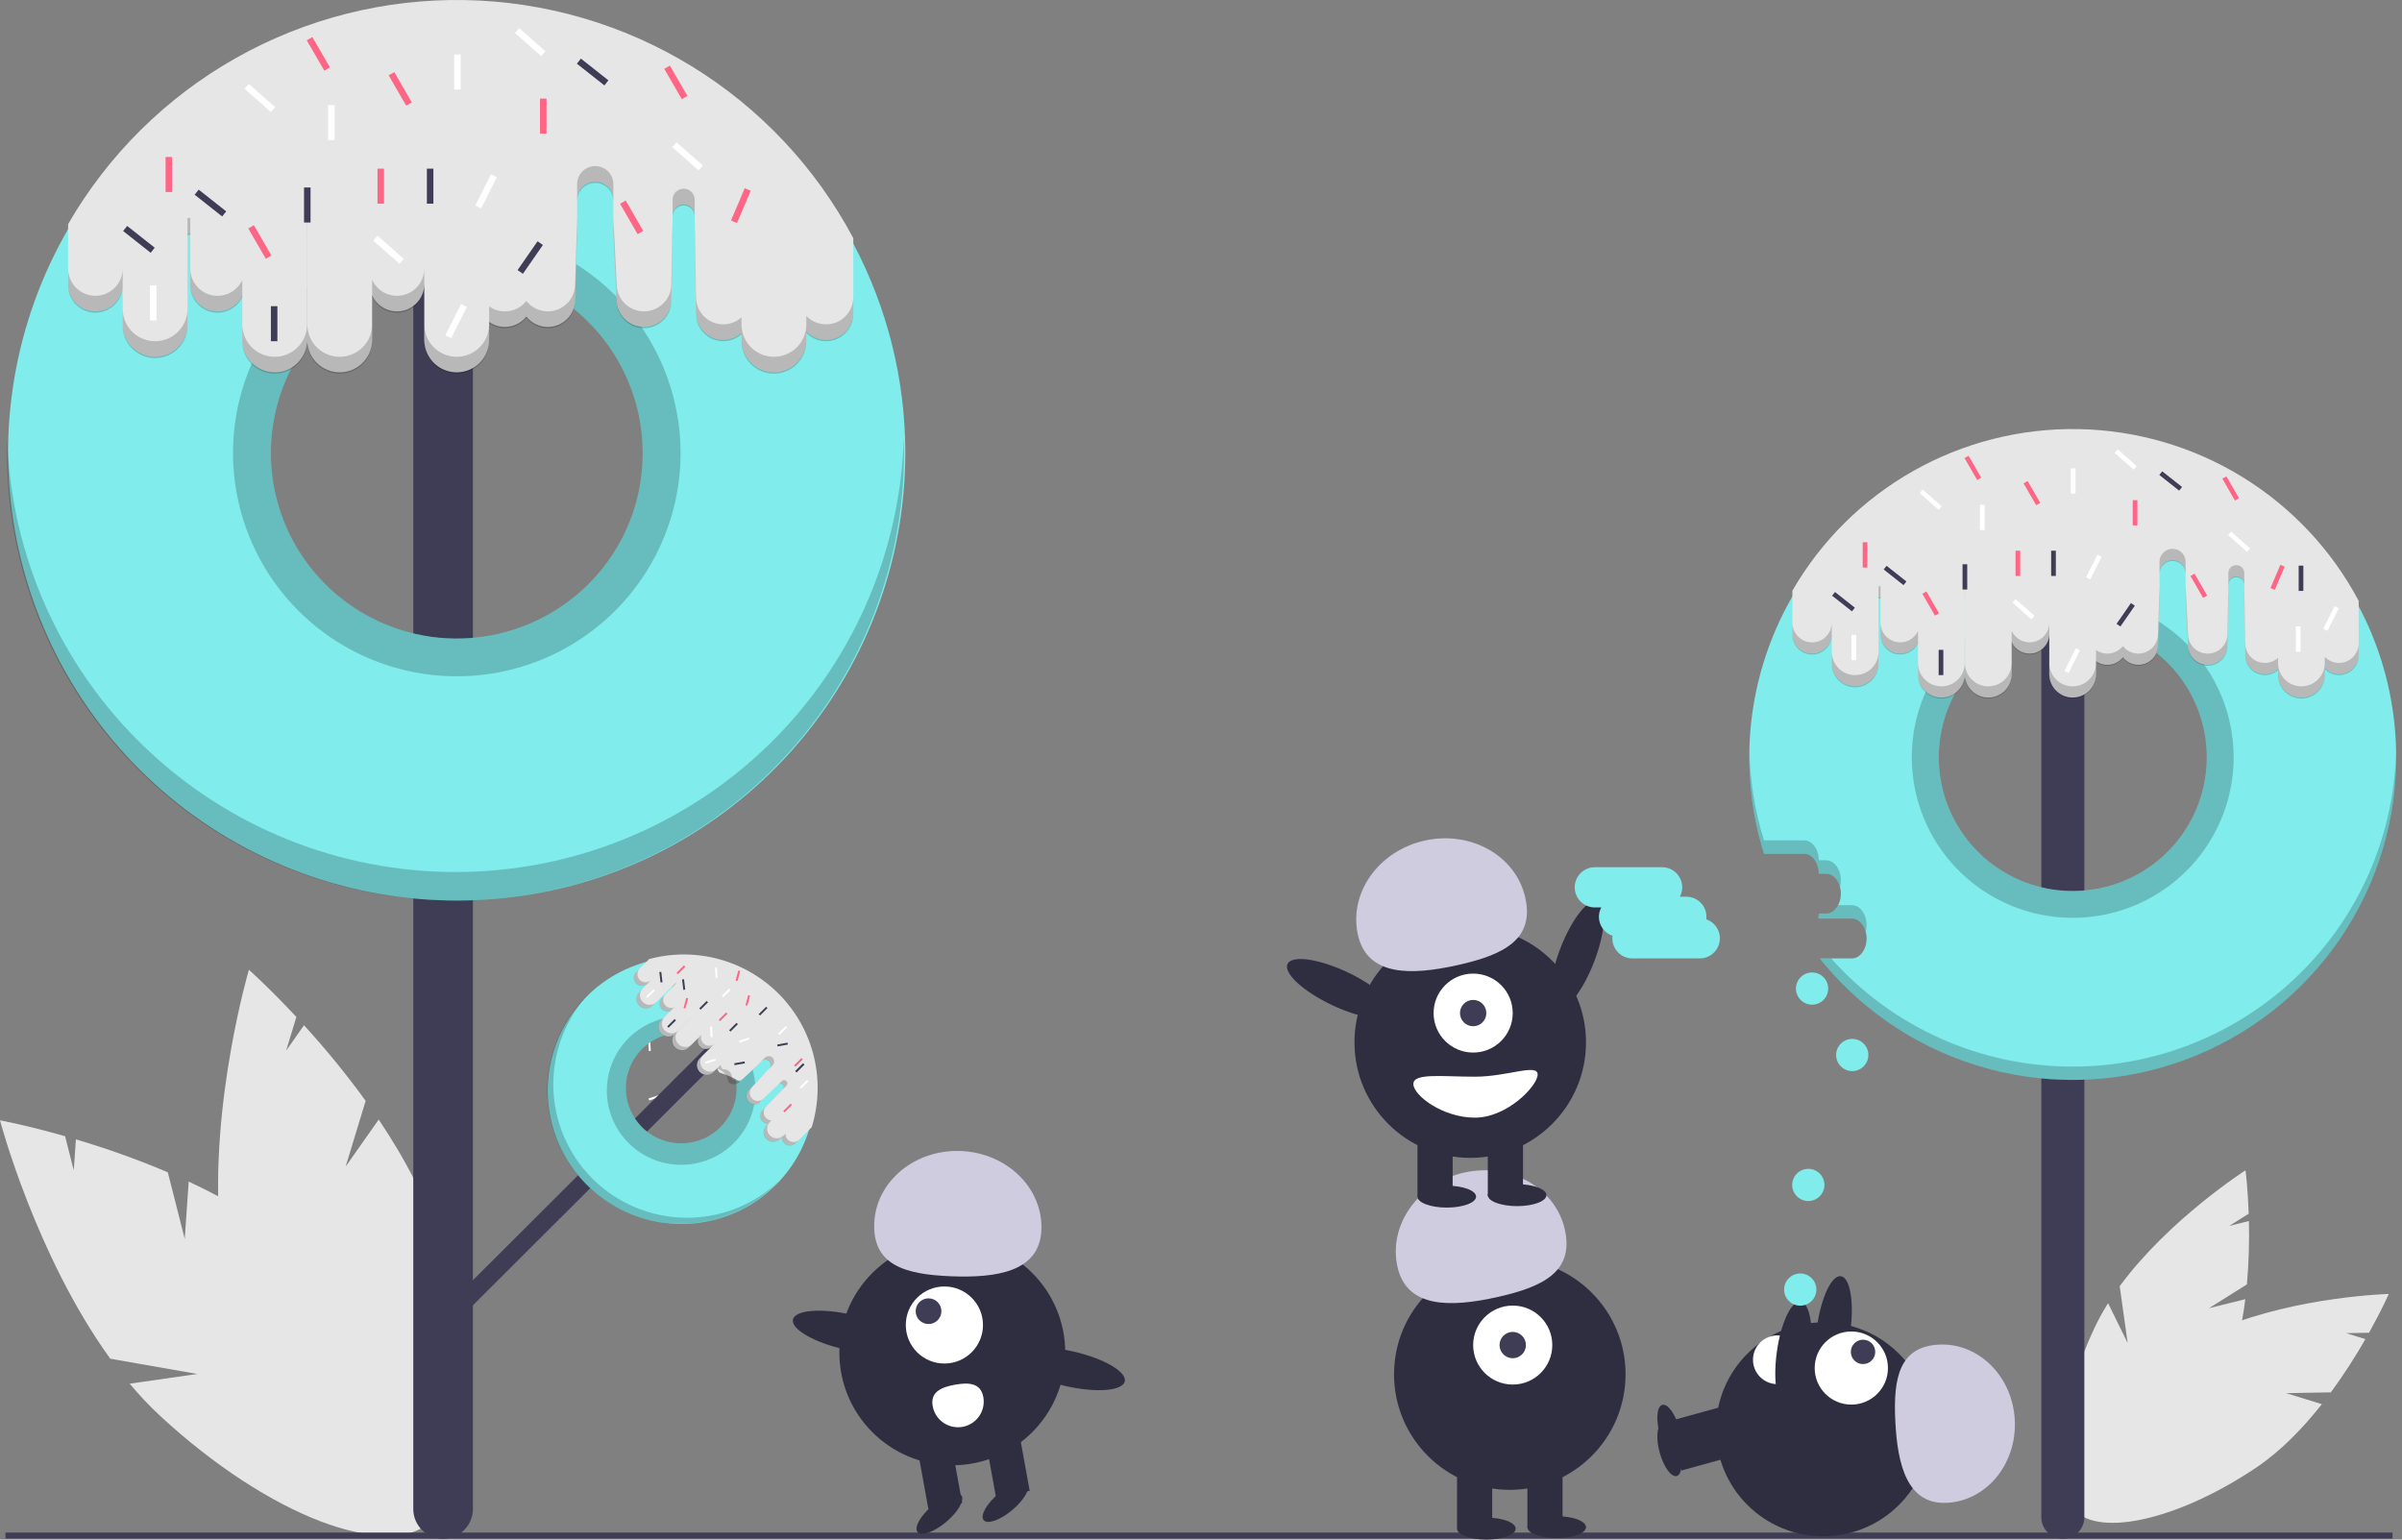 <svg width="312" height="200" viewBox="0 0 312 200" fill="none" xmlns="http://www.w3.org/2000/svg">
<rect x="0" y="0" width="312" height="200" fill="#808080" stroke="none"/>
<g clip-path="url(#clip0)">
<path d="M23.996 160.938L21.798 152.287C17.902 150.639 13.915 149.211 9.858 148.011L9.58 152.032L8.455 147.602C3.423 146.168 0 145.536 0 145.536C0 145.536 4.624 163.087 14.323 176.504L25.624 178.486L16.844 179.749C18.065 181.214 19.377 182.602 20.771 183.903C34.88 196.974 50.595 202.971 55.871 197.298C61.147 191.624 53.987 176.429 39.878 163.358C35.504 159.306 30.009 156.054 24.51 153.495L23.996 160.938Z" fill="#E6E6E6"/>
<path d="M44.896 151.543L47.495 143.004C45.013 139.583 42.339 136.304 39.487 133.184L37.168 136.482L38.498 132.11C34.934 128.286 32.33 125.979 32.33 125.979C32.33 125.979 27.2 143.389 28.553 159.878L37.201 167.405L29.031 163.957C29.317 165.841 29.722 167.705 30.242 169.539C35.55 188.007 45.897 201.248 53.352 199.114C60.806 196.979 62.546 180.277 57.238 161.809C55.592 156.084 52.573 150.465 49.19 145.437L44.896 151.543Z" fill="#E6E6E6"/>
<path d="M286.927 169.943L291.854 166.852C292.096 164.113 292.183 161.364 292.114 158.616L289.565 159.25L292.087 157.667C291.969 154.27 291.675 152.028 291.675 152.028C291.675 152.028 281.713 158.401 275.332 167.083L276.366 174.464L273.824 169.291C273.159 170.339 272.561 171.427 272.034 172.55C266.751 183.888 266.178 194.801 270.755 196.925C275.331 199.05 283.324 191.581 288.607 180.243C290.244 176.728 291.161 172.681 291.647 168.769L286.927 169.943Z" fill="#E6E6E6"/>
<path d="M296.942 180.977L302.76 180.873C304.385 178.654 305.884 176.345 307.248 173.957L304.737 173.184L307.716 173.131C309.375 170.162 310.284 168.091 310.284 168.091C310.284 168.091 298.456 168.407 288.497 172.547L285.56 179.399L286.062 173.659C284.951 174.214 283.875 174.837 282.842 175.526C272.448 182.506 266.306 191.553 269.123 195.732C271.941 199.912 282.651 197.641 293.045 190.661C296.267 188.497 299.148 185.506 301.59 182.408L296.942 180.977Z" fill="#E6E6E6"/>
<path d="M310.771 199.089H0.709V199.87H310.771V199.089Z" fill="#3F3D56"/>
<path d="M88.733 21.547L87.93 21.145L85.755 25.473L86.558 25.875L88.733 21.547Z" fill="white"/>
<path d="M84.106 129.849L83.84 129.88L84.007 131.313L84.273 131.282L84.106 129.849Z" fill="#3F3D56"/>
<path d="M85.694 142.502L85.61 142.248L84.237 142.703L84.322 142.956L85.694 142.502Z" fill="white"/>
<path d="M84.45 135.069L84.183 135.085L84.269 136.526L84.537 136.51L84.45 135.069Z" fill="white"/>
<path d="M83.2 127.169L82.933 127.185L83.019 128.626L83.287 128.61L83.2 127.169Z" fill="white"/>
<path d="M102.303 133.062L102.203 132.814L100.862 133.355L100.962 133.602L102.303 133.062Z" fill="#FF6584"/>
<path d="M86.494 132.64L86.235 132.571L85.861 133.965L86.12 134.035L86.494 132.64Z" fill="#FF6584"/>
<path d="M100.874 24.607H100.03V29.157H100.874V24.607Z" fill="#3F3D56"/>
<path d="M100.367 35.562H99.523V40.112H100.367V35.562Z" fill="white"/>
<path d="M99.728 130.669L99.55 130.491L98.589 131.45L98.767 131.628L99.728 130.669Z" fill="white"/>
<path d="M102.255 145.199L102.077 145.021L101.116 145.981L101.294 146.158L102.255 145.199Z" fill="white"/>
<path d="M100.239 139.176L99.996 139.111L99.644 140.422L99.887 140.487L100.239 139.176Z" fill="#FF6584"/>
<path d="M100.867 134.221L100.689 134.044L99.728 135.003L99.906 135.181L100.867 134.221Z" fill="#FF6584"/>
<path d="M97.001 134.058C97.218 133.842 97.34 133.549 97.34 133.243C97.34 132.937 97.218 132.644 97.001 132.428C96.785 132.212 96.491 132.091 96.185 132.091C95.879 132.091 95.585 132.212 95.368 132.428L58.525 169.201C58.309 169.417 58.187 169.71 58.187 170.016C58.187 170.321 58.309 170.614 58.525 170.831C58.742 171.047 59.035 171.168 59.342 171.168C59.648 171.168 59.942 171.047 60.158 170.831L96.764 134.295" fill="#3F3D56"/>
<path d="M100.767 129.417C98.084 126.742 94.596 125.017 90.837 124.508C87.079 123.998 83.257 124.731 79.955 126.595C76.654 128.459 74.055 131.351 72.556 134.829C71.057 138.306 70.741 142.178 71.656 145.852C72.57 149.526 74.666 152.8 77.621 155.173C80.576 157.546 84.229 158.887 88.021 158.992C91.812 159.097 95.534 157.959 98.616 155.753C101.699 153.546 103.972 150.393 105.089 146.775C106.018 143.763 106.106 140.555 105.345 137.497C104.583 134.438 103.001 131.645 100.767 129.417ZM86.555 148.269C85.36 147.938 84.272 147.304 83.395 146.428C83.218 146.251 83.054 146.065 82.896 145.875C81.814 144.544 81.244 142.87 81.289 141.156C81.335 139.442 81.992 137.801 83.144 136.529C84.295 135.256 85.865 134.437 87.568 134.218C89.272 133.999 90.998 134.396 92.435 135.336C93.871 136.276 94.924 137.698 95.402 139.344C95.881 140.991 95.754 142.754 95.044 144.315C94.334 145.877 93.088 147.133 91.532 147.858C89.975 148.583 88.21 148.729 86.555 148.269Z" fill="#81ECEC"/>
<path d="M61.428 33.089C61.428 32.063 61.02 31.08 60.294 30.355C59.567 29.63 58.582 29.223 57.555 29.223C56.527 29.223 55.542 29.63 54.816 30.355C54.089 31.08 53.681 32.063 53.681 33.089V196.026C53.681 196.534 53.782 197.037 53.976 197.506C54.171 197.975 54.456 198.401 54.816 198.76C55.175 199.119 55.602 199.404 56.072 199.598C56.542 199.792 57.046 199.892 57.555 199.892C58.063 199.892 58.567 199.792 59.037 199.598C59.507 199.404 59.934 199.119 60.294 198.76C60.653 198.401 60.938 197.975 61.133 197.506C61.328 197.037 61.428 196.534 61.428 196.026V34.211" fill="#3F3D56"/>
<path d="M110.836 31.644C104.185 19.088 93.161 9.395 79.842 4.393C66.524 -0.609 51.832 -0.574 38.537 4.492C25.243 9.557 14.265 19.303 7.674 31.891C1.084 44.478 -0.664 59.038 2.76 72.824C6.184 86.609 14.544 98.668 26.263 106.725C37.982 114.782 52.25 118.281 66.375 116.561C80.501 114.842 93.507 108.023 102.943 97.39C112.378 86.758 117.588 73.048 117.593 58.845C117.596 49.364 115.277 40.025 110.836 31.644ZM71.203 79.839C66.582 82.442 61.23 83.454 55.975 82.718C50.721 81.982 45.855 79.54 42.13 75.767C38.405 71.996 36.029 67.104 35.368 61.849C34.707 56.594 35.799 51.269 38.474 46.695C41.149 42.121 45.259 38.554 50.169 36.544C55.078 34.535 60.514 34.196 65.636 35.579C70.759 36.961 75.282 39.989 78.507 44.195C81.733 48.4 83.481 53.548 83.482 58.845C83.495 63.118 82.363 67.318 80.204 71.009C78.045 74.7 74.938 77.748 71.203 79.839H71.203Z" fill="#81ECEC"/>
<path opacity="0.2" d="M59.165 113.282C44.029 113.281 29.487 107.401 18.619 96.887C7.751 86.372 1.41 72.049 0.938 56.949C0.918 57.578 0.907 58.209 0.907 58.843C0.905 66.48 2.411 74.043 5.338 81.099C8.264 88.156 12.555 94.567 17.965 99.968C23.375 105.369 29.798 109.653 36.867 112.576C43.936 115.499 51.513 117.004 59.165 117.004C66.817 117.004 74.393 115.499 81.462 112.576C88.531 109.653 94.954 105.369 100.364 99.968C105.774 94.567 110.065 88.156 112.992 81.099C115.919 74.043 117.424 66.48 117.422 58.843C117.422 58.209 117.412 57.577 117.392 56.947C116.921 72.047 110.579 86.371 99.711 96.886C88.843 107.401 74.301 113.281 59.165 113.282Z" fill="black"/>
<path opacity="0.2" d="M59.334 29.83C53.584 29.83 47.964 31.532 43.184 34.72C38.404 37.908 34.679 42.44 32.479 47.741C30.279 53.042 29.703 58.876 30.825 64.504C31.947 70.131 34.715 75.301 38.78 79.358C42.846 83.416 48.025 86.179 53.664 87.299C59.302 88.418 65.147 87.844 70.459 85.648C75.77 83.452 80.31 79.734 83.504 74.963C86.698 70.192 88.404 64.583 88.404 58.845C88.395 51.152 85.33 43.777 79.88 38.337C74.43 32.898 67.041 29.838 59.334 29.83ZM71.203 79.838C66.582 82.442 61.23 83.454 55.975 82.718C50.721 81.982 45.855 79.54 42.13 75.767C38.405 71.996 36.029 67.104 35.368 61.849C34.707 56.594 35.799 51.269 38.474 46.695C41.149 42.121 45.259 38.554 50.169 36.544C55.078 34.535 60.514 34.196 65.636 35.579C70.759 36.961 75.282 39.989 78.507 44.195C81.733 48.4 83.481 53.548 83.482 58.845C83.495 63.118 82.363 67.318 80.204 71.009C78.045 74.7 74.938 77.748 71.203 79.838Z" fill="black"/>
<path d="M110.837 30.946V40.618C110.837 41.324 110.626 42.014 110.23 42.6C109.834 43.185 109.272 43.639 108.615 43.902C107.959 44.166 107.238 44.227 106.546 44.078C105.855 43.929 105.224 43.577 104.734 43.067V44.169C104.734 45.284 104.291 46.352 103.501 47.14C102.712 47.928 101.641 48.371 100.524 48.371C99.408 48.371 98.337 47.928 97.548 47.14C96.758 46.352 96.315 45.284 96.315 44.169V43.251C95.805 43.708 95.174 44.008 94.498 44.114C93.821 44.221 93.128 44.129 92.503 43.851C91.877 43.572 91.346 43.118 90.974 42.545C90.601 41.971 90.403 41.302 90.404 40.618L90.236 30.337V27.966C90.235 27.586 90.084 27.223 89.814 26.954C89.545 26.686 89.18 26.535 88.8 26.535C88.42 26.535 88.055 26.686 87.786 26.954C87.517 27.223 87.365 27.586 87.365 27.966V30.337L87.196 38.933C87.196 39.871 86.822 40.772 86.157 41.435C85.492 42.099 84.59 42.472 83.65 42.472C82.709 42.472 81.807 42.099 81.142 41.435C80.477 40.772 80.104 39.871 80.104 38.933L79.67 30.337V25.943C79.67 25.321 79.422 24.724 78.981 24.283C78.54 23.843 77.941 23.596 77.317 23.596C76.694 23.596 76.095 23.843 75.654 24.283C75.213 24.724 74.965 25.321 74.965 25.943V30.337L74.7 38.933C74.701 39.669 74.471 40.387 74.043 40.986C73.616 41.586 73.011 42.038 72.314 42.278C71.617 42.519 70.862 42.536 70.155 42.328C69.447 42.12 68.823 41.696 68.368 41.117C67.807 41.833 66.991 42.305 66.091 42.435C65.19 42.566 64.273 42.345 63.532 41.818V44.169C63.532 45.284 63.088 46.352 62.298 47.14C61.509 47.928 60.438 48.371 59.322 48.371C58.205 48.371 57.135 47.928 56.345 47.14C55.556 46.352 55.112 45.284 55.112 44.169V36.91C55.112 37.72 54.834 38.505 54.325 39.135C53.815 39.765 53.104 40.201 52.311 40.371C51.518 40.541 50.69 40.434 49.966 40.068C49.242 39.702 48.666 39.1 48.334 38.361V44.169C48.334 45.284 47.89 46.352 47.101 47.14C46.311 47.928 45.241 48.371 44.124 48.371C43.008 48.371 41.937 47.928 41.147 47.14C40.358 46.352 39.914 45.284 39.914 44.169V30.337H39.891V44.169C39.891 45.284 39.447 46.352 38.658 47.14C37.868 47.928 36.797 48.371 35.681 48.371C34.565 48.371 33.494 47.928 32.704 47.14C31.915 46.352 31.471 45.284 31.471 44.169V38.41C31.13 39.139 30.549 39.731 29.825 40.086C29.102 40.441 28.278 40.54 27.491 40.365C26.704 40.19 26 39.753 25.495 39.124C24.991 38.496 24.716 37.715 24.717 36.91V30.337H24.355V42.147C24.355 43.261 23.912 44.33 23.122 45.118C22.333 45.906 21.262 46.349 20.146 46.349C19.029 46.349 17.958 45.906 17.169 45.118C16.379 44.33 15.936 43.261 15.936 42.147V36.91C15.936 37.375 15.845 37.836 15.667 38.266C15.489 38.696 15.228 39.086 14.898 39.415C14.569 39.744 14.178 40.005 13.748 40.183C13.317 40.361 12.856 40.453 12.39 40.453C11.924 40.453 11.462 40.361 11.032 40.183C10.601 40.005 10.21 39.744 9.881 39.415C9.552 39.086 9.29 38.696 9.112 38.266C8.934 37.836 8.843 37.375 8.844 36.91V29.119C14.044 20.113 21.568 12.663 30.631 7.544C39.695 2.425 49.968 -0.177 60.38 0.009C70.793 0.196 80.965 3.164 89.839 8.604C98.712 14.045 105.963 21.76 110.837 30.946Z" fill="#E6E6E6"/>
<path opacity="0.2" d="M35.681 46.349C35.128 46.349 34.581 46.24 34.07 46.029C33.559 45.818 33.095 45.508 32.704 45.118C32.313 44.728 32.003 44.264 31.792 43.755C31.58 43.245 31.471 42.699 31.471 42.147V44.338C31.471 45.452 31.915 46.521 32.704 47.309C33.494 48.097 34.565 48.539 35.681 48.539C36.797 48.539 37.868 48.097 38.658 47.309C39.447 46.521 39.891 45.452 39.891 44.338V42.147C39.891 42.699 39.782 43.245 39.57 43.755C39.359 44.264 39.049 44.728 38.658 45.118C38.267 45.508 37.803 45.818 37.292 46.029C36.781 46.24 36.234 46.349 35.681 46.349Z" fill="black"/>
<path opacity="0.2" d="M44.124 46.349C43.571 46.349 43.024 46.24 42.513 46.029C42.002 45.818 41.538 45.508 41.147 45.118C40.756 44.728 40.446 44.264 40.235 43.755C40.023 43.245 39.914 42.699 39.914 42.147V44.338C39.914 45.452 40.358 46.521 41.147 47.309C41.937 48.097 43.008 48.539 44.124 48.539C45.241 48.539 46.311 48.097 47.101 47.309C47.89 46.521 48.334 45.452 48.334 44.338V42.147C48.334 42.699 48.225 43.245 48.014 43.755C47.802 44.264 47.492 44.728 47.101 45.118C46.71 45.508 46.246 45.818 45.735 46.029C45.224 46.24 44.677 46.349 44.124 46.349Z" fill="black"/>
<path opacity="0.2" d="M31.471 36.388C31.13 37.117 30.549 37.708 29.825 38.064C29.102 38.419 28.278 38.517 27.491 38.343C26.704 38.168 26 37.73 25.495 37.102C24.991 36.474 24.716 35.693 24.717 34.888V37.079C24.716 37.884 24.991 38.665 25.495 39.293C26 39.921 26.704 40.359 27.491 40.534C28.278 40.709 29.102 40.61 29.825 40.255C30.549 39.899 31.13 39.308 31.471 38.579V36.388Z" fill="black"/>
<path opacity="0.2" d="M39.914 28.315H39.891V30.506H39.914V28.315Z" fill="black"/>
<path opacity="0.2" d="M15.936 34.888C15.935 35.826 15.561 36.725 14.896 37.388C14.231 38.051 13.33 38.424 12.39 38.424C11.45 38.424 10.548 38.051 9.883 37.388C9.219 36.725 8.845 35.826 8.844 34.888V37.079C8.845 38.017 9.219 38.916 9.883 39.579C10.548 40.242 11.45 40.615 12.39 40.615C13.33 40.615 14.231 40.242 14.896 39.579C15.561 38.916 15.935 38.017 15.936 37.079V34.888Z" fill="black"/>
<path opacity="0.2" d="M24.717 28.315H24.355V30.506H24.717V28.315Z" fill="black"/>
<path opacity="0.2" d="M20.146 44.326C19.593 44.326 19.045 44.217 18.535 44.006C18.024 43.795 17.56 43.486 17.169 43.095C16.778 42.705 16.468 42.242 16.256 41.732C16.045 41.222 15.936 40.676 15.936 40.124V42.315C15.936 43.43 16.379 44.498 17.169 45.286C17.958 46.074 19.029 46.517 20.146 46.517C21.262 46.517 22.333 46.074 23.122 45.286C23.912 44.498 24.355 43.43 24.355 42.315V40.124C24.355 40.676 24.247 41.222 24.035 41.732C23.823 42.242 23.513 42.705 23.122 43.095C22.732 43.486 22.267 43.795 21.757 44.006C21.246 44.217 20.698 44.326 20.146 44.326Z" fill="black"/>
<path opacity="0.2" d="M59.322 46.349C58.769 46.349 58.221 46.24 57.711 46.029C57.2 45.818 56.736 45.508 56.345 45.118C55.954 44.728 55.644 44.264 55.432 43.755C55.221 43.245 55.112 42.699 55.112 42.147V44.338C55.112 45.452 55.556 46.521 56.345 47.309C57.135 48.097 58.205 48.539 59.322 48.539C60.438 48.539 61.509 48.097 62.298 47.309C63.088 46.521 63.532 45.452 63.532 44.338V42.147C63.532 42.699 63.423 43.245 63.211 43.755C63 44.264 62.69 44.728 62.299 45.118C61.908 45.508 61.444 45.818 60.933 46.029C60.422 46.24 59.875 46.349 59.322 46.349Z" fill="black"/>
<path opacity="0.2" d="M90.236 25.943C90.236 25.563 90.084 25.199 89.815 24.93C89.546 24.662 89.181 24.511 88.8 24.511C88.419 24.511 88.054 24.662 87.785 24.93C87.516 25.199 87.365 25.563 87.365 25.943V28.134C87.365 27.946 87.401 27.759 87.474 27.585C87.546 27.411 87.651 27.253 87.784 27.12C87.918 26.987 88.076 26.881 88.25 26.809C88.425 26.737 88.612 26.7 88.8 26.7C88.989 26.7 89.176 26.737 89.35 26.809C89.524 26.881 89.683 26.987 89.816 27.12C89.949 27.253 90.055 27.411 90.127 27.585C90.199 27.759 90.236 27.946 90.236 28.134V25.943Z" fill="black"/>
<path opacity="0.2" d="M55.112 34.888C55.112 35.697 54.834 36.483 54.325 37.113C53.815 37.742 53.104 38.179 52.311 38.348C51.518 38.518 50.69 38.411 49.966 38.046C49.242 37.68 48.666 37.078 48.334 36.339V38.53C48.666 39.269 49.242 39.871 49.966 40.237C50.69 40.602 51.518 40.709 52.311 40.539C53.104 40.37 53.815 39.933 54.325 39.304C54.834 38.674 55.112 37.889 55.112 37.079V34.888Z" fill="black"/>
<path opacity="0.2" d="M83.65 40.45C83.184 40.45 82.723 40.358 82.293 40.18C81.862 40.002 81.472 39.742 81.142 39.413C80.813 39.084 80.552 38.694 80.374 38.265C80.195 37.835 80.104 37.375 80.104 36.91L79.67 28.315V30.506L80.104 39.101C80.104 40.04 80.477 40.94 81.142 41.604C81.807 42.268 82.709 42.641 83.65 42.641C84.59 42.641 85.492 42.268 86.157 41.604C86.822 40.94 87.196 40.04 87.196 39.101L87.365 30.506V28.315L87.196 36.91C87.196 37.375 87.104 37.835 86.926 38.265C86.748 38.694 86.487 39.084 86.157 39.413C85.828 39.742 85.437 40.002 85.007 40.18C84.577 40.358 84.116 40.45 83.65 40.45Z" fill="black"/>
<path opacity="0.2" d="M107.291 42.135C106.813 42.135 106.34 42.039 105.9 41.851C105.461 41.664 105.064 41.389 104.734 41.044V42.147C104.734 43.261 104.291 44.33 103.501 45.118C102.712 45.906 101.641 46.349 100.524 46.349C99.408 46.349 98.337 45.906 97.548 45.118C96.758 44.33 96.315 43.261 96.315 42.147V41.228C95.805 41.685 95.174 41.985 94.498 42.092C93.821 42.198 93.128 42.107 92.503 41.828C91.877 41.55 91.346 41.096 90.974 40.522C90.601 39.948 90.403 39.279 90.404 38.596L90.236 28.315V30.506L90.404 40.787C90.404 41.47 90.601 42.139 90.974 42.713C91.346 43.287 91.877 43.74 92.503 44.019C93.128 44.298 93.821 44.389 94.498 44.283C95.174 44.176 95.805 43.876 96.315 43.419V44.338C96.315 45.452 96.758 46.521 97.548 47.309C98.337 48.097 99.408 48.539 100.524 48.539C101.641 48.539 102.712 48.097 103.501 47.309C104.291 46.521 104.734 45.452 104.734 44.338V43.236C105.224 43.746 105.855 44.098 106.546 44.247C107.238 44.395 107.959 44.334 108.615 44.071C109.272 43.807 109.834 43.354 110.23 42.768C110.626 42.183 110.837 41.493 110.837 40.787V38.596C110.837 39.06 110.745 39.521 110.567 39.95C110.389 40.38 110.128 40.77 109.798 41.098C109.469 41.427 109.078 41.688 108.648 41.866C108.218 42.044 107.756 42.135 107.291 42.135Z" fill="black"/>
<path opacity="0.2" d="M71.154 40.45C70.617 40.45 70.087 40.328 69.604 40.093C69.122 39.858 68.699 39.517 68.368 39.094C67.807 39.81 66.991 40.282 66.091 40.413C65.19 40.544 64.273 40.322 63.532 39.796V41.987C64.273 42.513 65.19 42.734 66.091 42.604C66.991 42.473 67.807 42.001 68.368 41.285C68.823 41.865 69.447 42.288 70.155 42.496C70.862 42.704 71.617 42.687 72.314 42.447C73.011 42.206 73.616 41.755 74.043 41.155C74.471 40.555 74.701 39.837 74.7 39.101L74.965 30.506V28.315L74.7 36.91C74.7 37.375 74.609 37.835 74.43 38.265C74.252 38.694 73.991 39.084 73.662 39.413C73.332 39.742 72.941 40.002 72.511 40.18C72.081 40.358 71.62 40.45 71.154 40.45Z" fill="black"/>
<path opacity="0.2" d="M79.67 23.921C79.67 23.298 79.422 22.701 78.981 22.261C78.54 21.82 77.941 21.573 77.317 21.573C76.694 21.573 76.095 21.82 75.654 22.261C75.213 22.701 74.965 23.298 74.965 23.921V26.112C74.965 25.489 75.213 24.892 75.654 24.452C76.095 24.012 76.694 23.764 77.317 23.764C77.941 23.764 78.54 24.012 78.981 24.452C79.422 24.892 79.67 25.489 79.67 26.112V23.921Z" fill="black"/>
<path d="M40.337 24.354H39.492V28.905H40.337V24.354Z" fill="#3F3D56"/>
<path d="M56.294 21.91H55.45V26.461H56.294V21.91Z" fill="#3F3D56"/>
<path d="M36.031 39.775H35.186V44.326H36.031V39.775Z" fill="#3F3D56"/>
<path d="M70.518 31.824L69.824 31.344L67.229 35.087L67.924 35.566L70.518 31.824Z" fill="#3F3D56"/>
<path d="M25.808 24.634L25.284 25.295L28.86 28.119L29.384 27.458L25.808 24.634Z" fill="#3F3D56"/>
<path d="M75.454 7.612L74.93 8.273L78.506 11.096L79.029 10.435L75.454 7.612Z" fill="#3F3D56"/>
<path d="M16.521 29.353L15.997 30.014L19.572 32.838L20.096 32.177L16.521 29.353Z" fill="#3F3D56"/>
<path d="M43.461 13.652H42.616V18.202H43.461V13.652Z" fill="white"/>
<path d="M20.326 37.079H19.482V41.629H20.326V37.079Z" fill="white"/>
<path d="M59.84 7.079H58.996V11.629H59.84V7.079Z" fill="white"/>
<path d="M64.533 23.015L63.778 22.637L61.733 26.704L62.488 27.082L64.533 23.015Z" fill="white"/>
<path d="M60.649 39.869L59.894 39.491L57.85 43.558L58.604 43.936L60.649 39.869Z" fill="white"/>
<path d="M49.043 30.619L48.483 31.25L51.894 34.269L52.454 33.638L49.043 30.619Z" fill="white"/>
<path d="M32.325 10.9L31.765 11.531L35.177 14.549L35.737 13.919L32.325 10.9Z" fill="white"/>
<path d="M87.881 18.484L87.321 19.115L90.733 22.134L91.293 21.503L87.881 18.484Z" fill="white"/>
<path d="M67.449 3.653L66.888 4.283L70.3 7.302L70.86 6.672L67.449 3.653Z" fill="white"/>
<path d="M49.877 21.91H49.033V26.461H49.877V21.91Z" fill="#FF6584"/>
<path d="M97.51 24.784L96.733 24.454L94.951 28.643L95.728 28.973L97.51 24.784Z" fill="#FF6584"/>
<path d="M32.977 29.252L32.245 29.673L34.525 33.614L35.256 33.193L32.977 29.252Z" fill="#FF6584"/>
<path d="M81.272 26.049L80.54 26.471L82.82 30.412L83.551 29.99L81.272 26.049Z" fill="#FF6584"/>
<path d="M51.214 9.364L50.483 9.785L52.763 13.726L53.494 13.305L51.214 9.364Z" fill="#FF6584"/>
<path d="M87.013 8.521L86.282 8.943L88.561 12.883L89.293 12.462L87.013 8.521Z" fill="#FF6584"/>
<path d="M40.575 4.813L39.844 5.235L42.124 9.176L42.855 8.754L40.575 4.813Z" fill="#FF6584"/>
<path d="M70.985 12.809H70.141V17.36H70.985V12.809Z" fill="#FF6584"/>
<path d="M22.353 20.393H21.508V24.944H22.353V20.393Z" fill="#FF6584"/>
<path opacity="0.2" d="M76.954 153.114C73.764 149.93 71.94 145.631 71.87 141.128C71.8 136.626 73.488 132.272 76.578 128.99C76.441 129.119 76.305 129.249 76.171 129.383C74.557 130.992 73.277 132.903 72.403 135.006C71.53 137.11 71.08 139.364 71.079 141.641C71.079 143.918 71.528 146.173 72.401 148.276C73.273 150.38 74.553 152.291 76.166 153.901C77.779 155.511 79.694 156.788 81.802 157.659C83.909 158.53 86.168 158.978 88.45 158.978C90.731 158.978 92.99 158.528 95.097 157.656C97.204 156.785 99.119 155.507 100.731 153.896C100.865 153.762 100.996 153.627 101.125 153.49C97.837 156.574 93.475 158.259 88.963 158.189C84.452 158.119 80.145 156.299 76.954 153.114Z" fill="black"/>
<path opacity="0.2" d="M95.317 134.857C93.966 133.508 92.244 132.588 90.369 132.216C88.495 131.843 86.552 132.034 84.785 132.763C83.019 133.493 81.51 134.729 80.448 136.316C79.386 137.902 78.819 139.767 78.819 141.674C78.819 143.582 79.386 145.447 80.448 147.033C81.51 148.619 83.019 149.855 84.785 150.585C86.552 151.315 88.495 151.506 90.369 151.133C92.244 150.76 93.966 149.841 95.317 148.492C97.124 146.682 98.14 144.23 98.14 141.674C98.14 139.119 97.124 136.667 95.317 134.857ZM93.578 146.428C92.227 147.775 90.396 148.532 88.486 148.532C86.577 148.532 84.746 147.775 83.395 146.428C83.218 146.251 83.054 146.065 82.896 145.875C82.019 144.796 81.475 143.486 81.328 142.105C81.182 140.723 81.44 139.329 82.071 138.091C82.702 136.853 83.679 135.824 84.884 135.128C86.089 134.433 87.47 134.101 88.86 134.173C90.25 134.245 91.589 134.718 92.716 135.534C93.842 136.35 94.707 137.475 95.206 138.772C95.706 140.068 95.817 141.482 95.528 142.841C95.239 144.2 94.562 145.446 93.578 146.428Z" fill="black"/>
<path d="M105.437 146.428L103.394 148.467C103.245 148.616 103.055 148.717 102.848 148.757C102.64 148.797 102.426 148.775 102.232 148.692C102.038 148.61 101.873 148.471 101.759 148.294C101.645 148.117 101.586 147.91 101.59 147.7L101.358 147.932C101.122 148.167 100.803 148.299 100.47 148.299C100.137 148.299 99.818 148.167 99.583 147.932C99.347 147.697 99.215 147.378 99.215 147.046C99.215 146.714 99.347 146.395 99.583 146.161L99.777 145.967C99.573 145.956 99.377 145.887 99.212 145.767C99.046 145.647 98.92 145.482 98.847 145.291C98.774 145.101 98.757 144.894 98.8 144.695C98.843 144.495 98.942 144.313 99.087 144.169L101.223 141.966L101.724 141.466C101.804 141.386 101.849 141.277 101.849 141.164C101.849 141.051 101.804 140.942 101.724 140.862C101.643 140.782 101.534 140.737 101.421 140.737C101.307 140.737 101.199 140.782 101.118 140.862L100.618 141.362L98.767 143.138C98.568 143.336 98.3 143.447 98.019 143.447C97.739 143.447 97.47 143.336 97.272 143.138C97.073 142.941 96.962 142.672 96.962 142.392C96.962 142.113 97.073 141.844 97.272 141.646L98.996 139.743L99.924 138.817C100.054 138.686 100.127 138.508 100.127 138.323C100.126 138.138 100.052 137.96 99.921 137.829C99.79 137.698 99.612 137.625 99.427 137.624C99.242 137.624 99.064 137.697 98.932 137.827L98.004 138.753L96.133 140.509C95.293 140.013 94.397 139.619 93.463 139.337C93.308 139.183 93.206 138.984 93.169 138.768L92.673 139.264C92.437 139.498 92.118 139.63 91.785 139.63C91.452 139.63 91.133 139.498 90.898 139.264C90.662 139.029 90.53 138.71 90.53 138.378C90.53 138.046 90.662 137.727 90.898 137.492L92.431 135.962C92.26 136.133 92.036 136.24 91.795 136.265C91.555 136.291 91.313 136.233 91.11 136.102C90.906 135.971 90.755 135.775 90.679 135.545C90.604 135.316 90.61 135.068 90.696 134.842L89.469 136.066C89.234 136.301 88.915 136.433 88.582 136.433C88.249 136.433 87.93 136.301 87.694 136.066C87.459 135.831 87.327 135.513 87.327 135.181C87.327 134.848 87.459 134.53 87.694 134.295L90.616 131.379L90.611 131.374L87.689 134.29C87.454 134.525 87.135 134.657 86.802 134.657C86.469 134.657 86.15 134.525 85.915 134.29C85.679 134.055 85.547 133.736 85.547 133.404C85.547 133.072 85.679 132.753 85.915 132.519L87.131 131.305C86.905 131.386 86.658 131.389 86.43 131.312C86.202 131.234 86.008 131.082 85.879 130.879C85.75 130.677 85.694 130.436 85.72 130.198C85.747 129.959 85.854 129.737 86.024 129.567L87.412 128.182L87.336 128.106L84.842 130.595C84.606 130.83 84.287 130.962 83.954 130.962C83.622 130.962 83.302 130.83 83.067 130.595C82.832 130.36 82.7 130.042 82.7 129.709C82.7 129.377 82.832 129.059 83.067 128.824L84.173 127.72C83.975 127.918 83.706 128.029 83.425 128.029C83.145 128.029 82.876 127.918 82.678 127.72C82.48 127.522 82.368 127.254 82.368 126.974C82.368 126.694 82.48 126.426 82.678 126.228L84.324 124.586C87.322 123.781 90.481 123.794 93.473 124.622C96.464 125.449 99.179 127.062 101.334 129.292C103.49 131.522 105.007 134.288 105.729 137.302C106.45 140.315 106.349 143.467 105.437 146.428Z" fill="#E6E6E6"/>
<path opacity="0.2" d="M86.342 133.864C86.225 133.747 86.133 133.609 86.07 133.457C86.007 133.305 85.974 133.142 85.974 132.978C85.974 132.813 86.007 132.651 86.07 132.499C86.133 132.347 86.225 132.209 86.342 132.092L85.879 132.554C85.644 132.789 85.511 133.108 85.511 133.44C85.511 133.772 85.644 134.091 85.879 134.325C86.114 134.56 86.434 134.692 86.766 134.692C87.099 134.692 87.418 134.56 87.654 134.325L88.117 133.864C88 133.98 87.862 134.072 87.709 134.135C87.557 134.198 87.394 134.23 87.229 134.23C87.064 134.23 86.901 134.198 86.749 134.135C86.597 134.072 86.458 133.98 86.342 133.864Z" fill="black"/>
<path opacity="0.2" d="M88.121 135.64C88.005 135.524 87.912 135.385 87.849 135.234C87.786 135.082 87.754 134.919 87.754 134.754C87.754 134.59 87.786 134.427 87.849 134.275C87.912 134.123 88.005 133.985 88.121 133.869L87.659 134.33C87.542 134.447 87.45 134.585 87.387 134.737C87.324 134.889 87.291 135.052 87.291 135.216C87.291 135.381 87.324 135.543 87.387 135.695C87.45 135.847 87.542 135.985 87.659 136.102C87.775 136.218 87.914 136.31 88.066 136.373C88.218 136.436 88.381 136.469 88.546 136.469C88.711 136.469 88.874 136.436 89.026 136.373C89.179 136.31 89.317 136.218 89.433 136.102L89.896 135.64C89.78 135.756 89.641 135.848 89.489 135.911C89.337 135.974 89.174 136.007 89.009 136.007C88.844 136.007 88.681 135.974 88.529 135.911C88.376 135.848 88.238 135.756 88.121 135.64Z" fill="black"/>
<path opacity="0.2" d="M87.558 130.878C87.332 130.96 87.085 130.963 86.857 130.885C86.629 130.808 86.435 130.655 86.306 130.453C86.177 130.251 86.121 130.01 86.147 129.772C86.174 129.533 86.281 129.311 86.451 129.141L85.988 129.603C85.818 129.772 85.711 129.995 85.685 130.233C85.658 130.472 85.714 130.712 85.843 130.915C85.972 131.117 86.167 131.27 86.394 131.347C86.622 131.424 86.869 131.422 87.095 131.34L87.558 130.878Z" fill="black"/>
<path opacity="0.2" d="M91.038 130.948L90.575 131.41L90.58 131.415L91.043 130.953L91.038 130.948Z" fill="black"/>
<path opacity="0.2" d="M84.6 127.294C84.502 127.392 84.385 127.469 84.257 127.522C84.129 127.575 83.992 127.603 83.853 127.603C83.714 127.603 83.576 127.575 83.448 127.522C83.32 127.469 83.203 127.392 83.105 127.294C83.007 127.196 82.929 127.079 82.876 126.951C82.823 126.823 82.796 126.686 82.796 126.548C82.796 126.409 82.823 126.272 82.876 126.144C82.929 126.016 83.007 125.9 83.105 125.802L82.642 126.263C82.444 126.461 82.333 126.73 82.333 127.01C82.333 127.289 82.444 127.558 82.642 127.756C82.841 127.953 83.11 128.065 83.39 128.065C83.67 128.065 83.939 127.953 84.137 127.756L84.6 127.294Z" fill="black"/>
<path opacity="0.2" d="M87.763 127.68L87.3 128.141L87.376 128.217L87.839 127.756L87.763 127.68Z" fill="black"/>
<path opacity="0.2" d="M83.494 130.169C83.378 130.053 83.285 129.914 83.222 129.763C83.159 129.611 83.127 129.448 83.127 129.283C83.127 129.119 83.159 128.956 83.222 128.804C83.285 128.652 83.378 128.514 83.494 128.398L83.031 128.859C82.915 128.976 82.823 129.114 82.76 129.266C82.696 129.418 82.664 129.581 82.664 129.745C82.664 129.91 82.696 130.072 82.76 130.224C82.823 130.376 82.915 130.514 83.031 130.631C83.148 130.747 83.286 130.839 83.439 130.902C83.591 130.965 83.754 130.998 83.919 130.998C84.084 130.998 84.247 130.965 84.399 130.902C84.551 130.839 84.69 130.747 84.806 130.631L85.269 130.169C85.152 130.285 85.014 130.377 84.862 130.44C84.71 130.503 84.546 130.536 84.382 130.536C84.217 130.536 84.054 130.503 83.901 130.44C83.749 130.377 83.611 130.285 83.494 130.169Z" fill="black"/>
<path opacity="0.2" d="M91.325 138.837C91.208 138.721 91.116 138.583 91.053 138.431C90.99 138.279 90.957 138.116 90.957 137.952C90.957 137.787 90.99 137.624 91.053 137.472C91.116 137.32 91.208 137.182 91.325 137.066L90.862 137.528C90.746 137.644 90.653 137.782 90.59 137.934C90.527 138.086 90.495 138.249 90.495 138.413C90.495 138.578 90.527 138.741 90.59 138.893C90.653 139.045 90.746 139.183 90.862 139.299C90.979 139.415 91.117 139.508 91.269 139.571C91.422 139.634 91.585 139.666 91.75 139.666C91.914 139.666 92.078 139.634 92.23 139.571C92.382 139.508 92.52 139.415 92.637 139.299L93.1 138.837C92.983 138.954 92.845 139.046 92.693 139.109C92.54 139.172 92.377 139.204 92.212 139.204C92.048 139.204 91.884 139.172 91.732 139.109C91.58 139.046 91.442 138.954 91.325 138.837Z" fill="black"/>
<path opacity="0.2" d="M102.151 141.04C102.231 140.96 102.276 140.851 102.276 140.738C102.276 140.625 102.231 140.516 102.151 140.436C102.07 140.356 101.962 140.311 101.848 140.311C101.735 140.311 101.626 140.356 101.546 140.436L101.083 140.898C101.163 140.818 101.272 140.773 101.385 140.773C101.499 140.773 101.608 140.818 101.688 140.898C101.768 140.978 101.813 141.086 101.813 141.2C101.813 141.313 101.768 141.422 101.688 141.502L102.151 141.04Z" fill="black"/>
<path opacity="0.2" d="M92.858 135.536C92.687 135.707 92.463 135.814 92.222 135.839C91.982 135.865 91.74 135.807 91.537 135.676C91.334 135.545 91.182 135.348 91.106 135.119C91.031 134.889 91.037 134.641 91.123 134.416L90.66 134.878C90.574 135.103 90.568 135.351 90.644 135.581C90.719 135.81 90.871 136.007 91.074 136.138C91.277 136.269 91.519 136.326 91.759 136.301C92 136.275 92.224 136.168 92.395 135.998L92.858 135.536Z" fill="black"/>
<path opacity="0.2" d="M97.699 142.712C97.601 142.614 97.523 142.498 97.47 142.37C97.416 142.242 97.389 142.105 97.389 141.966C97.389 141.827 97.416 141.69 97.47 141.562C97.523 141.434 97.601 141.318 97.699 141.22L99.423 139.317L98.96 139.779L97.236 141.682C97.138 141.78 97.06 141.896 97.007 142.024C96.954 142.152 96.927 142.289 96.927 142.428C96.927 142.566 96.954 142.704 97.007 142.832C97.06 142.96 97.138 143.076 97.236 143.174C97.334 143.272 97.451 143.35 97.579 143.403C97.707 143.456 97.845 143.483 97.984 143.483C98.122 143.483 98.26 143.456 98.388 143.403C98.516 143.35 98.633 143.272 98.731 143.174L100.582 141.398L101.045 140.936L99.194 142.712C99.096 142.81 98.979 142.888 98.851 142.941C98.723 142.994 98.585 143.021 98.446 143.021C98.308 143.021 98.17 142.994 98.042 142.941C97.913 142.888 97.797 142.81 97.699 142.712Z" fill="black"/>
<path opacity="0.2" d="M102.326 148.041C102.225 147.941 102.146 147.821 102.093 147.689C102.04 147.557 102.014 147.415 102.018 147.273L101.785 147.506C101.668 147.622 101.53 147.714 101.378 147.777C101.225 147.84 101.062 147.872 100.897 147.872C100.733 147.872 100.569 147.84 100.417 147.777C100.265 147.714 100.127 147.622 100.01 147.506C99.894 147.389 99.801 147.251 99.738 147.099C99.675 146.947 99.642 146.784 99.642 146.62C99.642 146.455 99.675 146.293 99.738 146.141C99.801 145.989 99.894 145.851 100.01 145.734L100.204 145.541C100 145.53 99.804 145.46 99.639 145.34C99.474 145.221 99.347 145.055 99.274 144.865C99.201 144.675 99.185 144.467 99.227 144.268C99.27 144.069 99.37 143.886 99.514 143.742L101.65 141.54L101.187 142.002L99.051 144.204C98.907 144.348 98.807 144.531 98.765 144.73C98.722 144.929 98.738 145.137 98.811 145.327C98.884 145.517 99.011 145.682 99.176 145.802C99.341 145.922 99.537 145.992 99.741 146.003L99.547 146.196C99.312 146.431 99.18 146.75 99.18 147.082C99.18 147.414 99.312 147.733 99.547 147.967C99.783 148.202 100.102 148.334 100.435 148.334C100.767 148.334 101.087 148.202 101.322 147.967L101.555 147.735C101.55 147.946 101.609 148.153 101.723 148.33C101.838 148.506 102.002 148.645 102.196 148.728C102.39 148.81 102.605 148.833 102.812 148.793C103.019 148.753 103.209 148.652 103.358 148.503L103.821 148.041C103.723 148.139 103.606 148.217 103.478 148.27C103.35 148.323 103.212 148.35 103.074 148.35C102.935 148.35 102.797 148.323 102.669 148.27C102.541 148.217 102.424 148.139 102.326 148.041Z" fill="black"/>
<path opacity="0.2" d="M95.065 140.083C95.084 139.925 95.067 139.764 95.015 139.613C94.963 139.462 94.877 139.324 94.764 139.211C94.651 139.098 94.513 139.013 94.362 138.961C94.21 138.908 94.049 138.891 93.89 138.911C93.735 138.756 93.633 138.557 93.596 138.342L93.133 138.804C93.525 138.913 93.875 139.138 94.137 139.448C94.398 139.759 94.561 140.141 94.602 140.545C94.7 140.643 94.817 140.721 94.945 140.774C95.073 140.827 95.211 140.854 95.35 140.854C95.489 140.854 95.626 140.827 95.754 140.774C95.882 140.721 95.999 140.643 96.097 140.545L97.968 138.789L98.431 138.327L96.56 140.083C96.462 140.181 96.345 140.259 96.217 140.312C96.089 140.365 95.951 140.392 95.812 140.392C95.674 140.392 95.536 140.365 95.408 140.312C95.28 140.259 95.163 140.181 95.065 140.083Z" fill="black"/>
<path opacity="0.2" d="M100.351 138.391C100.416 138.326 100.468 138.249 100.504 138.164C100.539 138.079 100.558 137.987 100.558 137.895C100.558 137.803 100.54 137.712 100.505 137.627C100.47 137.541 100.418 137.464 100.353 137.399C100.287 137.334 100.21 137.282 100.124 137.247C100.039 137.212 99.948 137.194 99.855 137.194C99.763 137.194 99.672 137.213 99.587 137.248C99.501 137.284 99.424 137.336 99.359 137.401L98.896 137.863C98.961 137.797 99.039 137.745 99.124 137.71C99.209 137.674 99.3 137.656 99.393 137.656C99.485 137.656 99.576 137.674 99.662 137.709C99.747 137.744 99.825 137.796 99.89 137.861C99.955 137.926 100.007 138.003 100.042 138.088C100.077 138.174 100.095 138.265 100.095 138.357C100.095 138.449 100.077 138.54 100.041 138.625C100.006 138.71 99.953 138.788 99.888 138.853L100.351 138.391Z" fill="black"/>
<path d="M91.968 130.207L91.79 130.029L90.829 130.988L91.007 131.166L91.968 130.207Z" fill="#3F3D56"/>
<path d="M95.848 133.049L95.67 132.871L94.709 133.831L94.887 134.008L95.848 133.049Z" fill="#3F3D56"/>
<path d="M99.689 130.958L99.511 130.78L98.55 131.74L98.728 131.917L99.689 130.958Z" fill="#3F3D56"/>
<path d="M87.804 132.552L87.626 132.374L86.665 133.333L86.843 133.511L87.804 132.552Z" fill="#3F3D56"/>
<path d="M96.753 138.131L96.707 137.884L95.37 138.127L95.415 138.374L96.753 138.131Z" fill="#3F3D56"/>
<path d="M102.339 135.692L102.294 135.445L100.957 135.688L101.002 135.935L102.339 135.692Z" fill="#3F3D56"/>
<path d="M88.847 127.209L88.597 127.239L88.754 128.586L89.004 128.557L88.847 127.209Z" fill="#3F3D56"/>
<path d="M85.892 126.25L85.642 126.279L85.8 127.627L86.05 127.598L85.892 126.25Z" fill="#3F3D56"/>
<path d="M94.887 128.608L94.709 128.431L93.748 129.39L93.926 129.567L94.887 128.608Z" fill="white"/>
<path d="M102.219 133.487L102.041 133.31L101.08 134.269L101.258 134.446L102.219 133.487Z" fill="white"/>
<path d="M105.013 140.457L104.835 140.28L103.874 141.239L104.052 141.416L105.013 140.457Z" fill="white"/>
<path d="M85.063 128.679L84.885 128.502L83.924 129.461L84.102 129.638L85.063 128.679Z" fill="white"/>
<path d="M97.351 135.015L97.272 134.777L95.982 135.204L96.061 135.442L97.351 135.015Z" fill="white"/>
<path d="M92.973 137.751L92.894 137.512L91.604 137.939L91.683 138.178L92.973 137.751Z" fill="white"/>
<path d="M92.48 133.359L92.229 133.374L92.311 134.728L92.562 134.713L92.48 133.359Z" fill="white"/>
<path d="M93.121 125.685L92.87 125.701L92.951 127.055L93.202 127.04L93.121 125.685Z" fill="white"/>
<path d="M94.495 131.699L94.317 131.521L93.356 132.481L93.534 132.658L94.495 131.699Z" fill="#FF6584"/>
<path d="M102.875 143.548L102.697 143.37L101.736 144.33L101.914 144.507L102.875 143.548Z" fill="#FF6584"/>
<path d="M104.272 137.623L104.094 137.446L103.133 138.405L103.311 138.583L104.272 137.623Z" fill="#FF6584"/>
<path d="M89.382 129.691L89.139 129.626L88.788 130.936L89.031 131.001L89.382 129.691Z" fill="#FF6584"/>
<path d="M97.427 129.336L97.184 129.271L96.832 130.581L97.075 130.646L97.427 129.336Z" fill="#FF6584"/>
<path d="M96.145 126.138L95.902 126.073L95.55 127.383L95.794 127.448L96.145 126.138Z" fill="#FF6584"/>
<path d="M89.014 125.588L88.836 125.411L87.875 126.37L88.053 126.548L89.014 125.588Z" fill="#FF6584"/>
<path d="M270.739 72.115C270.739 71.376 270.445 70.667 269.921 70.144C269.397 69.621 268.686 69.327 267.946 69.327C267.205 69.327 266.494 69.621 265.97 70.144C265.447 70.667 265.152 71.376 265.152 72.115V197.104C265.152 197.844 265.447 198.553 265.97 199.076C266.494 199.598 267.205 199.892 267.946 199.892C268.686 199.892 269.397 199.598 269.921 199.076C270.445 198.553 270.739 197.844 270.739 197.104V72.925" fill="#3F3D56"/>
<path d="M306.372 78.749C301.464 69.511 293.278 62.436 283.416 58.91C273.554 55.384 262.728 55.661 253.061 59.686C243.393 63.712 235.58 71.196 231.153 80.672C226.725 90.148 226.004 100.932 229.129 110.912H234.342C235.389 110.912 236.248 112.076 236.248 113.501H237.205C238.256 113.501 239.115 114.665 239.115 116.09C239.115 117.512 238.256 118.68 237.205 118.68H236.248C236.246 118.896 236.224 119.112 236.182 119.324H240.546C241.597 119.324 242.456 120.492 242.456 121.914C242.456 123.339 241.597 124.503 240.546 124.503H236.377C242.904 132.668 252.247 138.108 262.58 139.759C272.913 141.41 283.491 139.154 292.245 133.432C301 127.709 307.299 118.932 309.912 108.819C312.525 98.705 311.262 87.982 306.372 78.749H306.372ZM277.789 113.508C275.177 114.98 272.227 115.751 269.227 115.745C268.627 115.745 268.026 115.715 267.429 115.655C263.299 115.224 259.46 113.334 256.603 110.326C253.747 107.317 252.063 103.389 251.854 99.25C251.645 95.111 252.926 91.033 255.465 87.754C258.004 84.475 261.634 82.209 265.7 81.367C269.765 80.524 273.999 81.16 277.636 83.16C281.273 85.159 284.074 88.391 285.533 92.271C286.993 96.151 287.014 100.424 285.594 104.318C284.174 108.213 281.405 111.472 277.789 113.508Z" fill="#81ECEC"/>
<path opacity="0.2" d="M242.342 121.043C242.418 120.759 242.456 120.466 242.456 120.172C242.456 118.748 241.597 117.583 240.547 117.583H238.76C238.626 117.89 238.411 118.155 238.136 118.348C237.862 118.542 237.54 118.656 237.205 118.678H236.25C236.248 118.896 236.225 119.112 236.181 119.325H240.547C241.371 119.325 242.076 120.045 242.342 121.043Z" fill="black"/>
<path opacity="0.2" d="M237.204 113.5C238.029 113.5 238.734 114.22 239 115.218C239.076 114.934 239.114 114.641 239.114 114.347C239.114 112.923 238.255 111.758 237.204 111.758H236.25C236.25 110.334 235.39 109.169 234.34 109.169H229.128C227.94 105.368 227.301 101.416 227.23 97.434C227.223 97.745 227.215 98.054 227.215 98.366C227.211 102.62 227.856 106.851 229.128 110.912H234.34C235.39 110.912 236.25 112.077 236.25 113.5H237.204Z" fill="black"/>
<path opacity="0.2" d="M269.229 138.557C263.3 138.563 257.437 137.314 252.028 134.891C246.618 132.469 241.786 128.928 237.849 124.503H236.376C241.806 131.303 249.22 136.25 257.592 138.658C265.963 141.067 274.877 140.819 283.101 137.948C291.325 135.077 298.451 129.725 303.493 122.633C308.534 115.542 311.243 107.061 311.243 98.366C311.243 98.103 311.235 97.843 311.23 97.582C310.98 108.534 306.444 118.954 298.595 126.612C290.745 134.269 280.205 138.557 269.229 138.557Z" fill="black"/>
<path opacity="0.2" d="M269.227 77.501C265.093 77.501 261.051 78.726 257.614 81.019C254.177 83.312 251.498 86.571 249.916 90.383C248.334 94.196 247.921 98.391 248.728 102.438C249.535 106.485 251.526 110.203 254.45 113.12C257.374 116.038 261.099 118.025 265.154 118.83C269.209 119.635 273.412 119.221 277.231 117.642C281.051 116.062 284.316 113.388 286.613 109.957C288.909 106.526 290.135 102.492 290.135 98.366C290.129 92.833 287.924 87.53 284.004 83.618C280.084 79.706 274.77 77.506 269.227 77.501ZM277.789 113.508C275.177 114.98 272.227 115.751 269.227 115.745C268.627 115.745 268.026 115.715 267.429 115.655C263.299 115.224 259.46 113.334 256.603 110.326C253.747 107.317 252.063 103.389 251.854 99.25C251.645 95.111 252.926 91.033 255.465 87.754C258.004 84.475 261.634 82.209 265.7 81.367C269.765 80.524 273.999 81.16 277.636 83.16C281.273 85.159 284.074 88.391 285.533 92.271C286.993 96.151 287.014 100.424 285.594 104.318C284.174 108.213 281.405 111.472 277.789 113.508Z" fill="black"/>
<path d="M306.371 78.052V85.028C306.372 85.537 306.219 86.035 305.934 86.457C305.648 86.879 305.243 87.206 304.769 87.396C304.296 87.586 303.776 87.63 303.277 87.523C302.778 87.416 302.323 87.162 301.97 86.794V87.589C301.97 88.392 301.65 89.163 301.081 89.731C300.512 90.3 299.739 90.619 298.934 90.619C298.129 90.619 297.357 90.3 296.788 89.731C296.218 89.163 295.898 88.392 295.898 87.589V86.926C295.531 87.256 295.076 87.472 294.588 87.549C294.1 87.626 293.6 87.56 293.149 87.359C292.698 87.158 292.315 86.831 292.047 86.417C291.778 86.003 291.635 85.521 291.636 85.028L291.514 77.613V75.903C291.514 75.629 291.405 75.366 291.211 75.173C291.017 74.979 290.754 74.87 290.479 74.87C290.205 74.87 289.941 74.979 289.747 75.173C289.553 75.366 289.444 75.629 289.444 75.903V77.613L289.322 83.812C289.322 84.489 289.053 85.138 288.573 85.617C288.094 86.096 287.443 86.365 286.765 86.365C286.087 86.365 285.436 86.096 284.957 85.617C284.477 85.138 284.207 84.489 284.207 83.812L283.894 77.613V74.445C283.894 73.996 283.716 73.565 283.398 73.247C283.08 72.93 282.648 72.751 282.198 72.751C281.748 72.751 281.317 72.93 280.999 73.247C280.68 73.565 280.502 73.996 280.502 74.445V77.613L280.311 83.812C280.311 84.343 280.145 84.861 279.837 85.293C279.528 85.726 279.093 86.051 278.59 86.225C278.087 86.398 277.543 86.411 277.033 86.261C276.522 86.111 276.072 85.805 275.744 85.388C275.339 85.904 274.751 86.244 274.101 86.338C273.452 86.433 272.791 86.273 272.256 85.893V87.589C272.256 88.392 271.936 89.163 271.367 89.731C270.797 90.3 270.025 90.619 269.22 90.619C268.415 90.619 267.643 90.3 267.073 89.731C266.504 89.163 266.184 88.392 266.184 87.589V82.354C266.184 82.938 265.984 83.504 265.616 83.958C265.249 84.412 264.736 84.727 264.164 84.85C263.592 84.972 262.995 84.895 262.473 84.631C261.951 84.367 261.536 83.933 261.296 83.4V87.589C261.295 88.392 260.975 89.162 260.406 89.729C259.836 90.297 259.065 90.616 258.26 90.616C257.455 90.616 256.684 90.297 256.114 89.729C255.545 89.162 255.225 88.392 255.224 87.589V77.613H255.207V87.589C255.207 88.392 254.887 89.163 254.318 89.731C253.748 90.3 252.976 90.619 252.171 90.619C251.366 90.619 250.594 90.3 250.024 89.731C249.455 89.163 249.135 88.392 249.135 87.589V83.436C248.889 83.961 248.47 84.388 247.948 84.644C247.426 84.9 246.832 84.971 246.265 84.845C245.697 84.719 245.189 84.404 244.825 83.951C244.462 83.498 244.263 82.934 244.264 82.354V77.613H244.003V86.13C244.003 86.934 243.683 87.705 243.114 88.273C242.545 88.841 241.772 89.16 240.967 89.16C240.162 89.16 239.39 88.841 238.82 88.273C238.251 87.705 237.931 86.934 237.931 86.13V82.354C237.931 83.031 237.662 83.68 237.182 84.159C236.703 84.637 236.052 84.906 235.374 84.906C234.696 84.906 234.045 84.637 233.566 84.159C233.086 83.68 232.816 83.031 232.816 82.354V76.735C236.567 70.24 241.993 64.868 248.529 61.175C255.066 57.484 262.474 55.607 269.983 55.742C277.493 55.876 284.829 58.017 291.228 61.94C297.627 65.864 302.857 71.428 306.371 78.052Z" fill="#E6E6E6"/>
<path opacity="0.2" d="M252.171 89.16C251.772 89.16 251.377 89.082 251.009 88.93C250.641 88.778 250.306 88.554 250.024 88.273C249.742 87.992 249.519 87.657 249.366 87.29C249.213 86.922 249.135 86.528 249.135 86.13V87.71C249.135 88.514 249.455 89.285 250.024 89.853C250.594 90.421 251.366 90.74 252.171 90.74C252.976 90.74 253.748 90.421 254.318 89.853C254.887 89.285 255.207 88.514 255.207 87.71V86.13C255.207 86.528 255.128 86.922 254.976 87.29C254.823 87.657 254.6 87.992 254.318 88.273C254.036 88.554 253.701 88.778 253.333 88.93C252.964 89.082 252.57 89.16 252.171 89.16Z" fill="black"/>
<path opacity="0.2" d="M258.26 89.16C257.861 89.16 257.466 89.082 257.098 88.93C256.73 88.778 256.395 88.554 256.113 88.273C255.831 87.992 255.608 87.657 255.455 87.29C255.302 86.922 255.224 86.528 255.224 86.13V87.71C255.224 88.514 255.544 89.285 256.113 89.853C256.683 90.421 257.455 90.74 258.26 90.74C259.065 90.74 259.837 90.421 260.407 89.853C260.976 89.285 261.296 88.514 261.296 87.71V86.13C261.296 86.528 261.217 86.922 261.065 87.29C260.912 87.657 260.689 87.992 260.407 88.273C260.125 88.554 259.79 88.778 259.422 88.93C259.053 89.082 258.659 89.16 258.26 89.16Z" fill="black"/>
<path opacity="0.2" d="M249.135 81.977C248.889 82.503 248.47 82.929 247.948 83.186C247.426 83.442 246.832 83.513 246.265 83.387C245.697 83.261 245.189 82.945 244.825 82.492C244.462 82.039 244.263 81.476 244.264 80.895V82.475C244.263 83.056 244.462 83.619 244.825 84.072C245.189 84.525 245.697 84.841 246.265 84.967C246.832 85.093 247.426 85.022 247.948 84.766C248.47 84.509 248.889 84.083 249.135 83.557V81.977Z" fill="black"/>
<path opacity="0.2" d="M255.224 76.155H255.207V77.735H255.224V76.155Z" fill="black"/>
<path opacity="0.2" d="M237.931 80.895C237.931 81.572 237.662 82.221 237.182 82.7C236.703 83.179 236.052 83.448 235.374 83.448C234.696 83.448 234.045 83.179 233.566 82.7C233.086 82.221 232.816 81.572 232.816 80.895V82.475C232.816 83.152 233.086 83.801 233.566 84.28C234.045 84.759 234.696 85.028 235.374 85.028C236.052 85.028 236.703 84.759 237.182 84.28C237.662 83.801 237.931 83.152 237.931 82.475V80.895Z" fill="black"/>
<path opacity="0.2" d="M244.264 76.155H244.003V77.735H244.264V76.155Z" fill="black"/>
<path opacity="0.2" d="M240.967 87.702C240.568 87.702 240.174 87.624 239.805 87.471C239.437 87.319 239.102 87.096 238.82 86.814C238.538 86.533 238.315 86.199 238.162 85.831C238.01 85.464 237.931 85.07 237.931 84.672V86.252C237.931 87.055 238.251 87.826 238.82 88.394C239.39 88.963 240.162 89.282 240.967 89.282C241.772 89.282 242.545 88.963 243.114 88.394C243.683 87.826 244.003 87.055 244.003 86.252V84.672C244.003 85.07 243.925 85.464 243.772 85.831C243.62 86.199 243.396 86.533 243.114 86.814C242.832 87.096 242.497 87.319 242.129 87.471C241.761 87.624 241.366 87.702 240.967 87.702Z" fill="black"/>
<path opacity="0.2" d="M269.22 89.16C268.821 89.16 268.427 89.082 268.058 88.93C267.69 88.778 267.355 88.554 267.073 88.273C266.791 87.992 266.568 87.657 266.415 87.29C266.263 86.922 266.184 86.528 266.184 86.13V87.71C266.184 88.514 266.504 89.285 267.073 89.853C267.643 90.421 268.415 90.74 269.22 90.74C270.025 90.74 270.797 90.421 271.367 89.853C271.936 89.285 272.256 88.514 272.256 87.71V86.13C272.256 86.528 272.178 86.922 272.025 87.29C271.872 87.657 271.649 87.992 271.367 88.273C271.085 88.554 270.75 88.778 270.382 88.93C270.014 89.082 269.619 89.16 269.22 89.16Z" fill="black"/>
<path opacity="0.2" d="M291.514 74.445C291.514 74.171 291.405 73.908 291.211 73.714C291.017 73.52 290.754 73.412 290.479 73.412C290.205 73.412 289.941 73.52 289.747 73.714C289.553 73.908 289.444 74.171 289.444 74.445V76.025C289.444 75.751 289.553 75.488 289.747 75.294C289.941 75.1 290.205 74.992 290.479 74.992C290.754 74.992 291.017 75.1 291.211 75.294C291.405 75.488 291.514 75.751 291.514 76.025V74.445Z" fill="black"/>
<path opacity="0.2" d="M266.184 80.895C266.184 81.479 265.984 82.045 265.616 82.5C265.249 82.954 264.736 83.268 264.164 83.391C263.592 83.513 262.995 83.436 262.473 83.172C261.951 82.909 261.536 82.474 261.296 81.942V83.522C261.536 84.054 261.951 84.489 262.473 84.753C262.995 85.016 263.592 85.094 264.164 84.971C264.736 84.849 265.249 84.534 265.616 84.08C265.984 83.626 266.184 83.059 266.184 82.475V80.895Z" fill="black"/>
<path opacity="0.2" d="M286.765 84.906C286.429 84.906 286.096 84.84 285.786 84.712C285.476 84.584 285.194 84.396 284.956 84.159C284.719 83.922 284.531 83.64 284.402 83.331C284.274 83.021 284.207 82.689 284.208 82.354L283.895 76.155V77.735L284.208 83.934C284.208 84.611 284.477 85.26 284.957 85.739C285.436 86.217 286.087 86.486 286.765 86.486C287.443 86.486 288.094 86.217 288.573 85.739C289.053 85.26 289.322 84.611 289.322 83.934L289.444 77.735V76.155L289.322 82.354C289.322 82.689 289.256 83.021 289.128 83.331C288.999 83.64 288.811 83.922 288.573 84.159C288.336 84.396 288.054 84.584 287.744 84.712C287.433 84.84 287.101 84.906 286.765 84.906Z" fill="black"/>
<path opacity="0.2" d="M303.814 86.122C303.469 86.122 303.128 86.052 302.811 85.917C302.495 85.782 302.208 85.584 301.97 85.335V86.13C301.97 86.934 301.65 87.705 301.081 88.273C300.512 88.841 299.74 89.16 298.934 89.16C298.129 89.16 297.357 88.841 296.788 88.273C296.218 87.705 295.898 86.934 295.898 86.13V85.468C295.531 85.797 295.076 86.014 294.588 86.091C294.1 86.167 293.6 86.101 293.149 85.9C292.698 85.7 292.315 85.372 292.047 84.959C291.778 84.545 291.635 84.062 291.636 83.569L291.514 76.155V77.735L291.636 85.149C291.635 85.642 291.778 86.125 292.047 86.539C292.315 86.952 292.698 87.28 293.149 87.481C293.6 87.681 294.1 87.748 294.588 87.671C295.076 87.594 295.531 87.377 295.898 87.048V87.71C295.898 88.514 296.218 89.285 296.788 89.853C297.357 90.421 298.129 90.74 298.934 90.74C299.74 90.74 300.512 90.421 301.081 89.853C301.65 89.285 301.97 88.514 301.97 87.71V86.915C302.323 87.283 302.778 87.537 303.277 87.644C303.776 87.752 304.296 87.708 304.769 87.518C305.243 87.328 305.648 87.001 305.934 86.579C306.219 86.156 306.372 85.659 306.371 85.149V83.569C306.371 83.904 306.305 84.236 306.177 84.546C306.048 84.856 305.86 85.137 305.622 85.374C305.385 85.611 305.103 85.799 304.793 85.927C304.482 86.056 304.15 86.122 303.814 86.122Z" fill="black"/>
<path opacity="0.2" d="M277.753 84.906C277.366 84.906 276.984 84.818 276.636 84.649C276.287 84.48 275.982 84.233 275.744 83.929C275.339 84.445 274.751 84.786 274.102 84.88C273.452 84.974 272.791 84.814 272.256 84.435V86.015C272.791 86.395 273.452 86.554 274.102 86.46C274.751 86.366 275.339 86.025 275.744 85.509C276.072 85.927 276.522 86.232 277.033 86.382C277.543 86.532 278.087 86.52 278.59 86.346C279.093 86.173 279.529 85.847 279.837 85.415C280.145 84.982 280.311 84.465 280.311 83.934L280.502 77.735V76.155L280.311 82.354C280.311 82.689 280.244 83.021 280.116 83.331C279.987 83.64 279.799 83.922 279.562 84.159C279.324 84.396 279.042 84.584 278.732 84.712C278.422 84.84 278.089 84.906 277.753 84.906Z" fill="black"/>
<path opacity="0.2" d="M283.895 72.986C283.895 72.537 283.716 72.106 283.398 71.789C283.08 71.471 282.648 71.293 282.198 71.293C281.748 71.293 281.317 71.471 280.999 71.789C280.68 72.106 280.502 72.537 280.502 72.986V74.566C280.502 74.117 280.68 73.686 280.999 73.369C281.317 73.052 281.748 72.873 282.198 72.873C282.648 72.873 283.08 73.052 283.398 73.369C283.716 73.686 283.895 74.117 283.895 74.566V72.986Z" fill="black"/>
<path d="M255.528 73.299H254.919V76.58H255.528V73.299Z" fill="#3F3D56"/>
<path d="M267.037 71.536H266.428V74.818H267.037V71.536Z" fill="#3F3D56"/>
<path d="M299.186 73.481H298.578V76.763H299.186V73.481Z" fill="#3F3D56"/>
<path d="M252.423 84.42H251.814V87.702H252.423V84.42Z" fill="#3F3D56"/>
<path d="M277.295 78.686L276.794 78.34L274.923 81.038L275.424 81.384L277.295 78.686Z" fill="#3F3D56"/>
<path d="M245.051 73.501L244.673 73.977L247.252 76.013L247.63 75.537L245.051 73.501Z" fill="#3F3D56"/>
<path d="M280.854 61.224L280.476 61.701L283.055 63.737L283.433 63.261L280.854 61.224Z" fill="#3F3D56"/>
<path d="M238.353 76.905L237.975 77.382L240.553 79.418L240.931 78.942L238.353 76.905Z" fill="#3F3D56"/>
<path d="M257.781 65.58H257.172V68.862H257.781V65.58Z" fill="white"/>
<path d="M241.098 82.475H240.489V85.757H241.098V82.475Z" fill="white"/>
<path d="M269.594 60.84H268.985V64.122H269.594V60.84Z" fill="white"/>
<path d="M298.821 81.381H298.212V84.663H298.821V81.381Z" fill="white"/>
<path d="M272.978 72.333L272.434 72.06L270.959 74.993L271.504 75.266L272.978 72.333Z" fill="white"/>
<path d="M270.177 84.487L269.633 84.215L268.158 87.148L268.703 87.421L270.177 84.487Z" fill="white"/>
<path d="M303.788 79.018L303.244 78.745L301.77 81.679L302.314 81.951L303.788 79.018Z" fill="white"/>
<path d="M261.807 77.817L261.403 78.272L263.863 80.449L264.267 79.994L261.807 77.817Z" fill="white"/>
<path d="M249.751 63.596L249.347 64.051L251.807 66.228L252.211 65.773L249.751 63.596Z" fill="white"/>
<path d="M289.816 69.065L289.412 69.52L291.873 71.697L292.277 71.243L289.816 69.065Z" fill="white"/>
<path d="M275.081 58.369L274.677 58.824L277.137 61.001L277.541 60.546L275.081 58.369Z" fill="white"/>
<path d="M262.409 71.536H261.8V74.818H262.409V71.536Z" fill="#FF6584"/>
<path d="M296.76 73.609L296.2 73.371L294.915 76.392L295.475 76.629L296.76 73.609Z" fill="#FF6584"/>
<path d="M250.221 76.831L249.693 77.134L251.337 79.976L251.865 79.673L250.221 76.831Z" fill="#FF6584"/>
<path d="M285.05 74.521L284.522 74.825L286.166 77.667L286.694 77.363L285.05 74.521Z" fill="#FF6584"/>
<path d="M263.373 62.488L262.846 62.792L264.49 65.634L265.017 65.33L263.373 62.488Z" fill="#FF6584"/>
<path d="M289.19 61.88L288.663 62.184L290.307 65.026L290.834 64.722L289.19 61.88Z" fill="#FF6584"/>
<path d="M255.701 59.206L255.173 59.51L256.817 62.352L257.345 62.048L255.701 59.206Z" fill="#FF6584"/>
<path d="M277.631 64.972H277.023V68.254H277.631V64.972Z" fill="#FF6584"/>
<path d="M242.559 70.442H241.95V73.724H242.559V70.442Z" fill="#FF6584"/>
<path d="M123.696 190.348C131.798 190.348 138.365 183.793 138.365 175.706C138.365 167.62 131.798 161.065 123.696 161.065C115.594 161.065 109.026 167.62 109.026 175.706C109.026 183.793 115.594 190.348 123.696 190.348Z" fill="#2F2E41"/>
<path d="M129.362 194.459L133.747 193.667L132.325 185.825L127.939 186.617L129.362 194.459Z" fill="#2F2E41"/>
<path d="M120.591 196.044L124.976 195.251L123.554 187.41L119.169 188.202L120.591 196.044Z" fill="#2F2E41"/>
<path d="M122.919 197.694C124.484 196.371 125.35 194.824 124.853 194.238C124.356 193.652 122.684 194.25 121.119 195.573C119.554 196.896 118.688 198.443 119.185 199.029C119.682 199.615 121.354 199.017 122.919 197.694Z" fill="#2F2E41"/>
<path d="M131.507 196.142C133.072 194.819 133.938 193.272 133.441 192.686C132.944 192.1 131.272 192.698 129.707 194.021C128.142 195.344 127.276 196.891 127.773 197.477C128.27 198.063 129.942 197.465 131.507 196.142Z" fill="#2F2E41"/>
<path d="M122.669 177.129C125.438 177.129 127.682 174.889 127.682 172.125C127.682 169.361 125.438 167.121 122.669 167.121C119.9 167.121 117.655 169.361 117.655 172.125C117.655 174.889 119.9 177.129 122.669 177.129Z" fill="white"/>
<path d="M120.608 171.999C121.531 171.999 122.28 171.253 122.28 170.331C122.28 169.41 121.531 168.663 120.608 168.663C119.685 168.663 118.937 169.41 118.937 170.331C118.937 171.253 119.685 171.999 120.608 171.999Z" fill="#3F3D56"/>
<path d="M135.268 159.778C135.489 154.358 130.808 149.767 124.814 149.524C118.819 149.281 113.781 153.478 113.56 158.898C113.34 164.319 117.507 165.55 123.501 165.793C129.495 166.036 135.047 165.199 135.268 159.778Z" fill="#CFCCE0"/>
<path d="M117.3 174.675C117.584 173.437 114.614 171.702 110.665 170.799C106.717 169.896 103.286 170.166 103.001 171.403C102.717 172.641 105.688 174.376 109.636 175.279C113.585 176.182 117.016 175.912 117.3 174.675Z" fill="#2F2E41"/>
<path d="M146.096 179.454C146.38 178.217 143.409 176.482 139.461 175.578C135.512 174.675 132.081 174.946 131.797 176.183C131.513 177.42 134.483 179.155 138.432 180.059C142.38 180.962 145.811 180.691 146.096 179.454Z" fill="#2F2E41"/>
<path d="M127.725 181.476C127.803 181.908 127.796 182.35 127.703 182.778C127.61 183.207 127.434 183.613 127.183 183.973C126.933 184.333 126.615 184.641 126.245 184.878C125.876 185.115 125.464 185.277 125.032 185.355C124.6 185.433 124.156 185.426 123.727 185.333C123.298 185.24 122.892 185.063 122.531 184.813C122.17 184.564 121.862 184.245 121.625 183.877C121.387 183.508 121.225 183.096 121.147 182.665C120.818 180.852 122.223 180.21 124.039 179.882C125.855 179.554 127.396 179.663 127.725 181.476Z" fill="white"/>
<path d="M207.075 124.911C208.558 121.04 208.773 117.525 207.555 117.06C206.337 116.596 204.148 119.358 202.666 123.229C201.183 127.101 200.968 130.616 202.186 131.08C203.404 131.545 205.593 128.783 207.075 124.911Z" fill="#2F2E41"/>
<path d="M196.111 193.54C204.416 193.54 211.148 186.821 211.148 178.531C211.148 170.242 204.416 163.522 196.111 163.522C187.805 163.522 181.073 170.242 181.073 178.531C181.073 186.821 187.805 193.54 196.111 193.54Z" fill="#2F2E41"/>
<path d="M193.826 190.311H189.258V198.48H193.826V190.311Z" fill="#2F2E41"/>
<path d="M202.963 190.311H198.395V198.48H202.963V190.311Z" fill="#2F2E41"/>
<path d="M193.065 200C195.167 200 196.872 199.362 196.872 198.575C196.872 197.788 195.167 197.15 193.065 197.15C190.962 197.15 189.258 197.788 189.258 198.575C189.258 199.362 190.962 200 193.065 200Z" fill="#2F2E41"/>
<path d="M202.202 199.81C204.304 199.81 206.009 199.172 206.009 198.385C206.009 197.598 204.304 196.96 202.202 196.96C200.099 196.96 198.395 197.598 198.395 198.385C198.395 199.172 200.099 199.81 202.202 199.81Z" fill="#2F2E41"/>
<path d="M196.491 179.861C199.33 179.861 201.631 177.565 201.631 174.732C201.631 171.899 199.33 169.602 196.491 169.602C193.653 169.602 191.352 171.899 191.352 174.732C191.352 177.565 193.653 179.861 196.491 179.861Z" fill="white"/>
<path d="M196.491 176.442C197.437 176.442 198.204 175.676 198.204 174.732C198.204 173.787 197.437 173.022 196.491 173.022C195.545 173.022 194.778 173.787 194.778 174.732C194.778 175.676 195.545 176.442 196.491 176.442Z" fill="#3F3D56"/>
<path d="M181.523 164.573C180.309 159.146 184.191 153.662 190.193 152.324C196.195 150.986 202.045 154.302 203.259 159.729C204.474 165.157 200.496 167.159 194.493 168.496C188.491 169.834 182.738 170.001 181.523 164.573Z" fill="#CFCCE0"/>
<path d="M190.971 150.413C199.276 150.413 206.009 143.693 206.009 135.404C206.009 127.115 199.276 120.395 190.971 120.395C182.666 120.395 175.933 127.115 175.933 135.404C175.933 143.693 182.666 150.413 190.971 150.413Z" fill="#2F2E41"/>
<path d="M188.687 147.183H184.118V155.353H188.687V147.183Z" fill="#2F2E41"/>
<path d="M197.824 147.183H193.255V155.353H197.824V147.183Z" fill="#2F2E41"/>
<path d="M187.925 156.873C190.028 156.873 191.732 156.235 191.732 155.448C191.732 154.661 190.028 154.023 187.925 154.023C185.823 154.023 184.118 154.661 184.118 155.448C184.118 156.235 185.823 156.873 187.925 156.873Z" fill="#2F2E41"/>
<path d="M197.062 156.683C199.165 156.683 200.869 156.045 200.869 155.258C200.869 154.471 199.165 153.833 197.062 153.833C194.96 153.833 193.255 154.471 193.255 155.258C193.255 156.045 194.96 156.683 197.062 156.683Z" fill="#2F2E41"/>
<path d="M191.352 136.734C194.19 136.734 196.491 134.438 196.491 131.605C196.491 128.771 194.19 126.475 191.352 126.475C188.513 126.475 186.212 128.771 186.212 131.605C186.212 134.438 188.513 136.734 191.352 136.734Z" fill="white"/>
<path d="M191.352 133.314C192.298 133.314 193.065 132.549 193.065 131.604C193.065 130.66 192.298 129.895 191.352 129.895C190.406 129.895 189.639 130.66 189.639 131.604C189.639 132.549 190.406 133.314 191.352 133.314Z" fill="#3F3D56"/>
<path d="M176.384 121.446C175.17 116.019 179.051 110.535 185.053 109.197C191.055 107.859 196.906 111.175 198.12 116.602C199.334 122.03 195.356 124.031 189.354 125.369C183.352 126.707 177.598 126.874 176.384 121.446Z" fill="#CFCCE0"/>
<path d="M180.827 131.656C181.386 130.48 178.797 128.087 175.045 126.311C171.293 124.535 167.799 124.049 167.24 125.224C166.681 126.4 169.27 128.793 173.022 130.569C176.774 132.345 180.268 132.832 180.827 131.656Z" fill="#2F2E41"/>
<path d="M183.585 140.819C183.585 142.288 187.374 145.189 191.579 145.189C195.784 145.189 199.727 141.053 199.727 139.584C199.727 138.115 195.784 139.869 191.579 139.869C187.374 139.869 183.585 139.35 183.585 140.819Z" fill="white"/>
<path d="M234.885 156.02C236.042 156.02 236.98 155.084 236.98 153.929C236.98 152.775 236.042 151.838 234.885 151.838C233.728 151.838 232.79 152.775 232.79 153.929C232.79 155.084 233.728 156.02 234.885 156.02Z" fill="#81ECEC"/>
<path d="M240.591 139.14C241.748 139.14 242.686 138.204 242.686 137.049C242.686 135.894 241.748 134.958 240.591 134.958C239.434 134.958 238.496 135.894 238.496 137.049C238.496 138.204 239.434 139.14 240.591 139.14Z" fill="#81ECEC"/>
<path d="M235.374 130.512C236.531 130.512 237.469 129.576 237.469 128.421C237.469 127.266 236.531 126.33 235.374 126.33C234.217 126.33 233.279 127.266 233.279 128.421C233.279 129.576 234.217 130.512 235.374 130.512Z" fill="#81ECEC"/>
<path d="M217.289 186.956L218.416 191.024L225.72 189.009L224.593 184.94L217.289 186.956Z" fill="#2F2E41"/>
<path d="M217.795 191.742C218.498 191.548 218.648 189.873 218.13 188C217.611 186.127 216.62 184.767 215.917 184.961C215.213 185.155 215.063 186.83 215.582 188.703C216.1 190.576 217.091 191.936 217.795 191.742Z" fill="#2F2E41"/>
<path d="M240.344 172.962C240.86 169.16 240.31 165.946 239.114 165.785C237.918 165.623 236.53 168.574 236.013 172.376C235.497 176.179 236.048 179.392 237.244 179.554C238.44 179.716 239.828 176.764 240.344 172.962Z" fill="#2F2E41"/>
<path d="M236.816 199.571C244.505 199.571 250.738 193.35 250.738 185.676C250.738 178.002 244.505 171.781 236.816 171.781C229.127 171.781 222.894 178.002 222.894 185.676C222.894 193.35 229.127 199.571 236.816 199.571Z" fill="#2F2E41"/>
<path d="M217.289 184.493L218.416 188.562L225.72 186.547L224.593 182.478L217.289 184.493Z" fill="#2F2E41"/>
<path d="M217.794 189.282C218.498 189.087 218.648 187.412 218.129 185.54C217.611 183.667 216.62 182.306 215.916 182.5C215.213 182.694 215.063 184.37 215.581 186.242C216.1 188.115 217.091 189.476 217.794 189.282Z" fill="#2F2E41"/>
<path d="M240.472 182.465C243.099 182.465 245.23 180.339 245.23 177.716C245.23 175.093 243.099 172.967 240.472 172.967C237.844 172.967 235.714 175.093 235.714 177.716C235.714 180.339 237.844 182.465 240.472 182.465Z" fill="white"/>
<path d="M241.993 177.201C242.869 177.201 243.579 176.492 243.579 175.618C243.579 174.744 242.869 174.035 241.993 174.035C241.117 174.035 240.407 174.744 240.407 175.618C240.407 176.492 241.117 177.201 241.993 177.201Z" fill="#3F3D56"/>
<path d="M252.893 195.224C258.045 194.967 261.99 190.158 261.706 184.482C261.421 178.806 257.014 174.414 251.862 174.671C246.71 174.929 245.902 178.965 246.187 184.641C246.471 190.316 247.741 195.482 252.893 195.224Z" fill="#CFCCE0"/>
<path d="M231.126 179.797C230.288 179.865 229.456 179.597 228.816 179.053C228.175 178.509 227.776 177.733 227.709 176.897C227.641 176.06 227.909 175.23 228.454 174.59C228.999 173.951 229.776 173.553 230.614 173.485C232.361 173.344 232.837 174.728 232.978 176.471C233.119 178.214 232.872 179.656 231.126 179.797Z" fill="white"/>
<path d="M235.119 176.264C235.635 172.462 235.084 169.248 233.888 169.086C232.692 168.925 231.304 171.876 230.788 175.678C230.272 179.48 230.823 182.694 232.018 182.856C233.214 183.017 234.602 180.066 235.119 176.264Z" fill="#2F2E41"/>
<path d="M233.838 169.612C234.995 169.612 235.933 168.676 235.933 167.521C235.933 166.366 234.995 165.43 233.838 165.43C232.681 165.43 231.743 166.366 231.743 167.521C231.743 168.676 232.681 169.612 233.838 169.612Z" fill="#81ECEC"/>
<path d="M221.629 119.421C221.677 119.053 221.646 118.68 221.537 118.325C221.428 117.97 221.245 117.643 220.999 117.365C220.753 117.087 220.45 116.865 220.111 116.714C219.772 116.562 219.404 116.485 219.032 116.488H218.203C218.403 116.112 218.509 115.693 218.509 115.268C218.507 114.575 218.23 113.912 217.739 113.422C217.249 112.932 216.584 112.656 215.89 112.654H207.161C206.466 112.654 205.8 112.93 205.309 113.42C204.818 113.91 204.542 114.575 204.542 115.268C204.542 115.961 204.818 116.626 205.309 117.116C205.8 117.606 206.466 117.882 207.161 117.882H207.99C207.789 118.257 207.684 118.676 207.684 119.101C207.686 119.645 207.857 120.175 208.174 120.617C208.491 121.059 208.937 121.392 209.452 121.57C209.404 121.938 209.435 122.311 209.544 122.666C209.653 123.021 209.836 123.348 210.082 123.626C210.328 123.904 210.631 124.126 210.97 124.277C211.31 124.428 211.677 124.506 212.049 124.503H220.778C221.398 124.504 221.997 124.285 222.47 123.885C222.943 123.486 223.259 122.932 223.361 122.322C223.463 121.712 223.345 121.086 223.028 120.555C222.711 120.023 222.215 119.622 221.629 119.421Z" fill="#81ECEC"/>
<path d="M104.494 138.306L104.305 138.117L103.282 139.137L103.472 139.326L104.494 138.306Z" fill="#3F3D56"/>
</g>
<defs>
<clipPath id="clip0">
<rect width="311.243" height="200" fill="white"/>
</clipPath>
</defs>
</svg>
